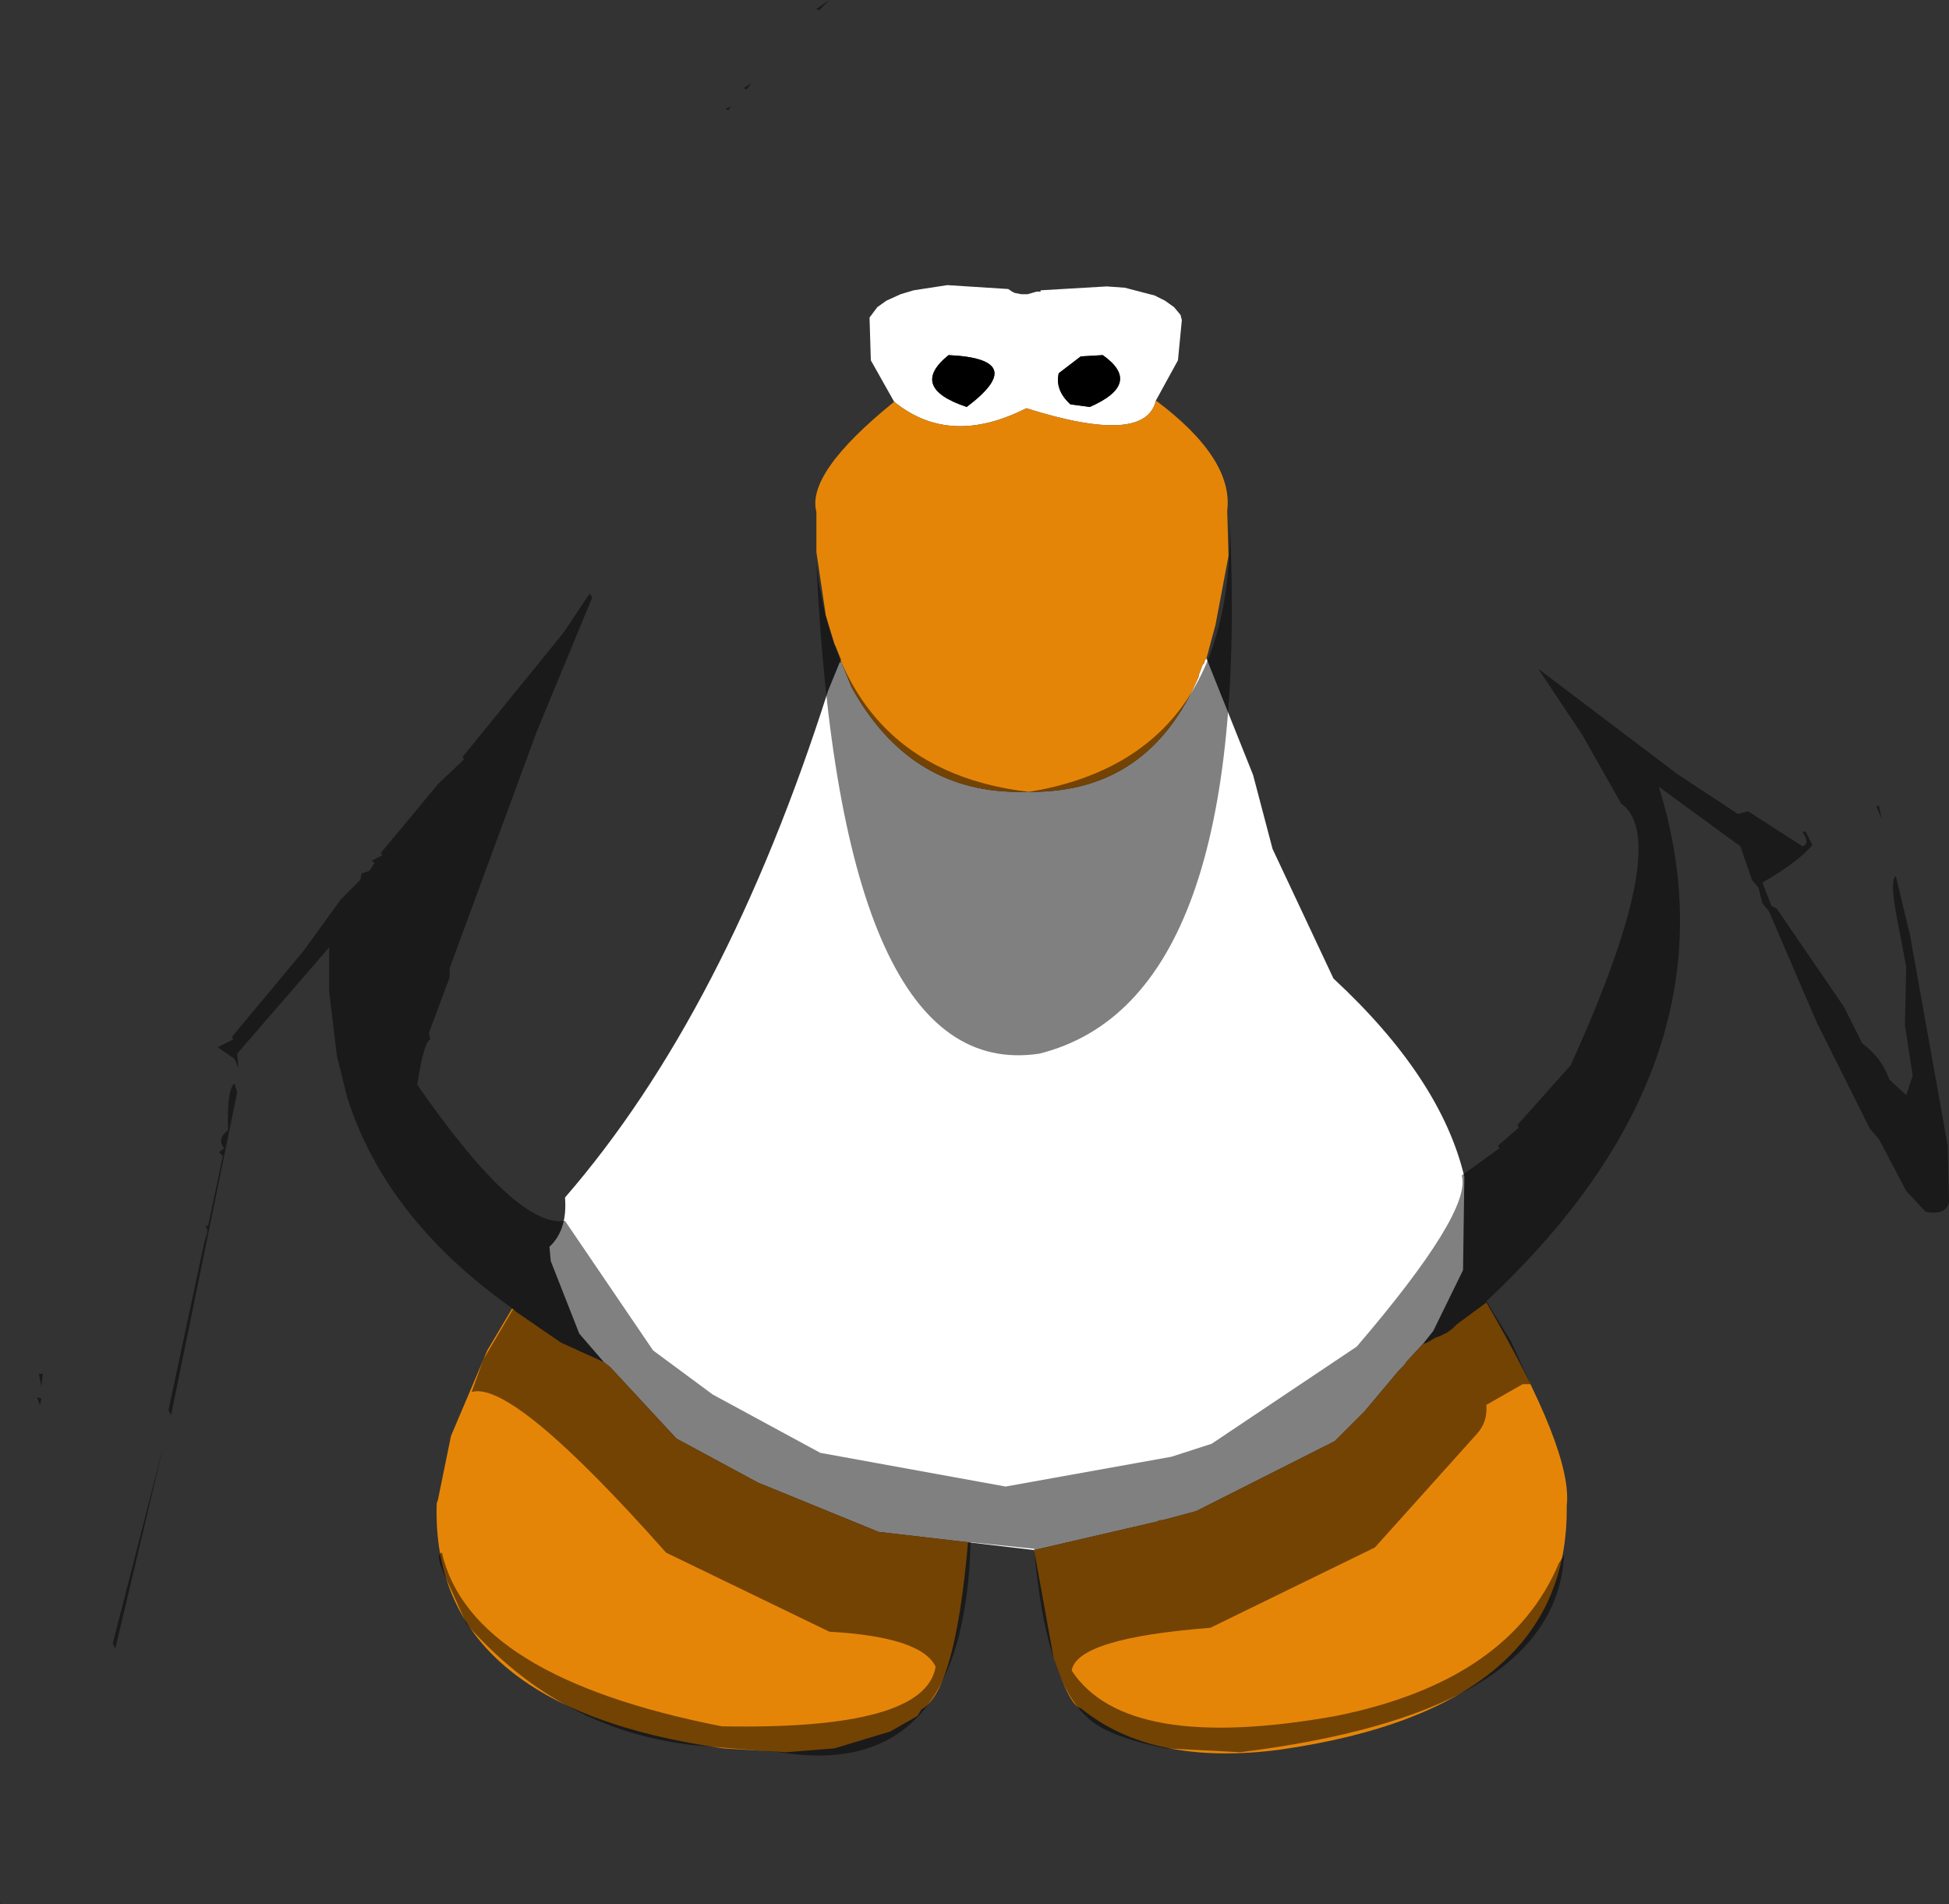 <?xml version="1.0" encoding="UTF-8" standalone="no"?>
<svg xmlns:ffdec="https://www.free-decompiler.com/flash" xmlns:xlink="http://www.w3.org/1999/xlink" ffdec:objectType="shape" height="367.35px" width="376.0px" xmlns="http://www.w3.org/2000/svg">
  <rect width="100%" height="100%" fill="#333333" stroke="none"/>
  <g transform="matrix(1.0, 0.0, 0.0, 1.0, 191.75, 136.5)">
    <path d="M-19.25 -59.0 L-23.75 -67.0 -24.0 -75.25 -22.5 -77.25 -20.75 -78.5 -18.0 -79.75 -15.5 -80.5 -9.0 -81.5 2.75 -80.75 3.5 -80.25 4.0 -80.0 5.25 -79.75 6.5 -79.75 8.25 -80.25 9.0 -80.25 9.0 -80.5 21.75 -81.25 25.25 -81.0 31.0 -79.5 33.0 -78.5 34.75 -77.25 36.0 -75.75 36.25 -74.75 35.5 -67.0 31.25 -59.25 Q29.25 -50.5 6.25 -57.75 -8.5 -50.25 -19.25 -59.0 M41.0 -9.5 L50.0 13.0 53.75 27.25 65.5 52.25 Q86.25 71.5 90.75 90.5 L90.5 108.5 84.75 120.25 82.75 122.75 79.75 126.0 79.0 127.0 78.0 128.0 71.5 135.75 65.75 141.5 39.0 155.0 32.5 156.75 32.0 156.75 31.5 157.0 7.75 162.5 -5.0 161.0 -22.25 159.0 -45.5 149.5 -61.25 141.0 -74.0 127.25 -75.25 126.25 -80.0 120.75 -85.5 106.75 -85.75 104.0 Q-82.25 100.75 -82.75 94.5 -51.75 58.75 -32.0 -3.25 L-29.75 -8.75 -29.5 -8.75 -29.25 -8.5 -29.25 -8.25 -29.0 -7.75 -27.5 -4.0 Q-16.5 16.0 4.25 16.25 L7.25 16.25 Q30.0 16.25 39.5 -6.0 L39.5 -6.25 40.25 -8.25 40.5 -8.5 40.75 -9.25 41.0 -9.5 M14.75 -58.5 L18.5 -58.0 Q28.75 -62.5 21.0 -68.0 L16.75 -67.75 12.5 -64.5 Q11.75 -61.25 14.75 -58.5 M-8.75 -68.0 Q-16.5 -61.75 -5.25 -58.0 7.0 -67.25 -8.75 -68.0" fill="#ffffff" fill-rule="evenodd" stroke="none"/>
    <path d="M14.75 -58.5 Q11.75 -61.25 12.5 -64.5 L16.75 -67.75 21.0 -68.0 Q28.75 -62.5 18.5 -58.0 L14.75 -58.5 M-8.75 -68.0 Q7.0 -67.25 -5.25 -58.0 -16.5 -61.75 -8.75 -68.0" fill="#000000" fill-rule="evenodd" stroke="none"/>
    <path d="M31.25 -59.25 Q46.25 -48.0 45.0 -38.0 L45.25 -29.25 42.75 -16.0 41.0 -9.5 40.75 -9.25 40.5 -8.5 40.25 -8.25 39.5 -6.25 39.5 -6.0 Q30.0 16.25 7.25 16.25 L4.25 16.25 Q-16.5 16.0 -27.5 -4.0 L-29.0 -7.75 -29.25 -8.25 -29.25 -8.5 -29.5 -8.75 -29.75 -8.75 -29.5 -9.25 -30.5 -11.75 -30.75 -12.25 -32.5 -18.0 -32.5 -18.25 -34.25 -30.0 -34.25 -37.75 Q-36.25 -45.25 -19.25 -59.0 -8.5 -50.25 6.25 -57.75 29.25 -50.5 31.25 -59.25 M82.75 122.75 L83.5 122.5 85.25 121.5 86.0 121.25 87.5 120.5 88.5 119.75 89.25 119.0 95.0 114.75 Q111.75 143.5 110.5 154.0 111.0 193.0 55.25 201.0 30.5 204.25 16.75 193.0 14.75 192.75 11.5 183.25 L7.75 162.5 31.5 157.0 32.0 156.75 32.5 156.75 39.0 155.0 65.75 141.5 71.5 135.75 78.0 128.0 79.0 127.0 79.75 126.0 82.75 122.75 M-5.0 161.0 Q-7.5 189.75 -14.0 193.25 L-14.75 194.5 -20.0 197.5 -30.75 200.75 -40.0 201.5 -52.25 200.75 Q-108.75 192.75 -107.5 153.5 L-107.25 152.75 -104.75 140.5 -97.75 124.0 -93.0 116.0 -92.75 116.0 -92.25 116.5 -83.5 122.5 -75.25 126.25 -74.0 127.25 -61.25 141.0 -45.5 149.5 -22.25 159.0 -5.0 161.0" fill="#e58508" fill-rule="evenodd" stroke="none"/>
    <path d="M-51.75 -115.5 L-50.75 -116.0 -51.25 -115.25 -51.75 -115.5 M-48.25 -119.5 L-46.75 -120.5 -47.75 -119.25 -48.25 -119.5 M-34.25 -134.75 L-31.75 -136.5 -33.75 -134.5 -34.25 -134.75 M-78.0 -22.0 L-77.5 -21.25 -88.25 4.75 -105.0 50.25 -105.0 52.0 -109.0 62.75 -108.75 64.0 Q-110.0 64.5 -111.25 72.75 -92.0 100.5 -82.75 99.0 L-65.75 124.0 -54.25 132.5 -33.5 143.75 2.25 150.25 34.25 144.5 42.0 142.0 70.0 123.25 Q92.25 97.25 90.25 90.25 L97.5 85.0 97.25 84.5 101.25 81.0 101.0 80.5 111.25 69.0 Q131.0 25.5 121.0 18.5 L113.5 5.25 105.0 -7.5 131.75 12.75 143.5 20.5 145.5 20.0 156.0 26.75 Q157.5 26.25 156.0 24.0 L156.55 23.85 157.9 26.5 Q155.1 29.8 148.25 33.75 L150.0 38.25 151.0 38.75 164.0 57.75 167.5 64.75 Q171.25 67.5 172.75 71.75 L176.0 74.75 177.25 71.0 175.75 61.25 176.0 50.0 174.25 40.75 Q172.75 33.25 174.0 32.5 L176.75 44.0 184.0 84.5 184.25 95.5 Q183.5 98.0 179.75 97.25 L176.0 93.25 170.75 83.25 169.0 81.25 158.75 60.75 149.5 39.25 148.25 37.75 147.5 34.75 146.25 33.25 144.0 26.75 128.25 15.25 Q144.75 68.0 95.0 114.5 L99.75 122.25 103.5 130.5 102.0 130.5 95.0 134.5 Q95.25 137.75 93.25 140.0 L73.5 162.0 41.75 177.5 Q16.0 179.5 15.0 185.75 25.5 201.75 66.0 194.5 99.5 187.75 109.0 165.0 L110.0 163.5 109.75 166.0 Q105.75 194.25 47.5 201.5 L33.25 200.75 Q21.75 198.5 18.0 194.75 10.0 187.75 7.75 162.25 L-4.5 161.0 Q-5.75 207.25 -41.25 201.5 L-56.75 200.25 Q-83.25 197.75 -101.75 176.75 L-106.25 166.75 Q-107.75 163.25 -106.5 163.0 -101.0 187.0 -52.5 196.5 -13.25 197.25 -11.25 185.0 -14.0 179.25 -31.75 178.25 L-63.25 163.0 Q-92.75 129.75 -100.75 132.0 L-98.5 125.75 -92.75 116.0 Q-117.25 98.75 -124.75 75.25 L-126.75 67.25 -128.25 54.75 -128.25 46.25 -146.0 66.75 -145.75 69.5 -146.5 67.75 -149.75 65.5 -146.75 64.0 -147.0 63.5 -133.25 47.0 -126.0 37.0 -122.25 33.25 -122.0 32.0 -120.5 31.5 -119.5 30.0 -120.0 29.5 -118.0 28.5 -118.25 28.0 -107.25 14.75 -102.25 10.0 -102.5 9.5 -83.0 -14.5 -78.0 -22.0 M-147.75 81.5 Q-148.0 73.5 -146.5 72.5 L-146.0 74.25 -158.75 136.5 -159.25 135.5 -152.25 102.75 Q-151.25 100.5 -152.25 100.0 -151.6 100.15 -151.5 99.5 L-148.75 86.5 -149.5 85.75 -148.5 85.0 Q-150.0 83.25 -147.75 81.5 M-183.75 133.25 L-184.05 134.55 -184.6 133.05 -183.75 133.25 M-183.5 128.5 L-183.75 131.0 -184.25 128.5 -183.5 128.5 M-170.0 180.5 L-160.25 142.5 -169.5 181.5 -170.0 180.5 M-191.75 230.75 L-191.75 230.45 -191.6 230.85 -191.75 230.75 M171.25 21.5 L170.25 19.05 170.6 18.9 170.75 19.0 171.25 21.5 M-34.25 -27.75 Q-29.75 12.0 6.75 16.25 46.25 9.75 45.5 -36.0 49.75 56.5 8.75 66.75 -29.5 72.5 -34.25 -27.75" fill="#000000" fill-opacity="0.498" fill-rule="evenodd" stroke="none"/>
  </g>
</svg>
